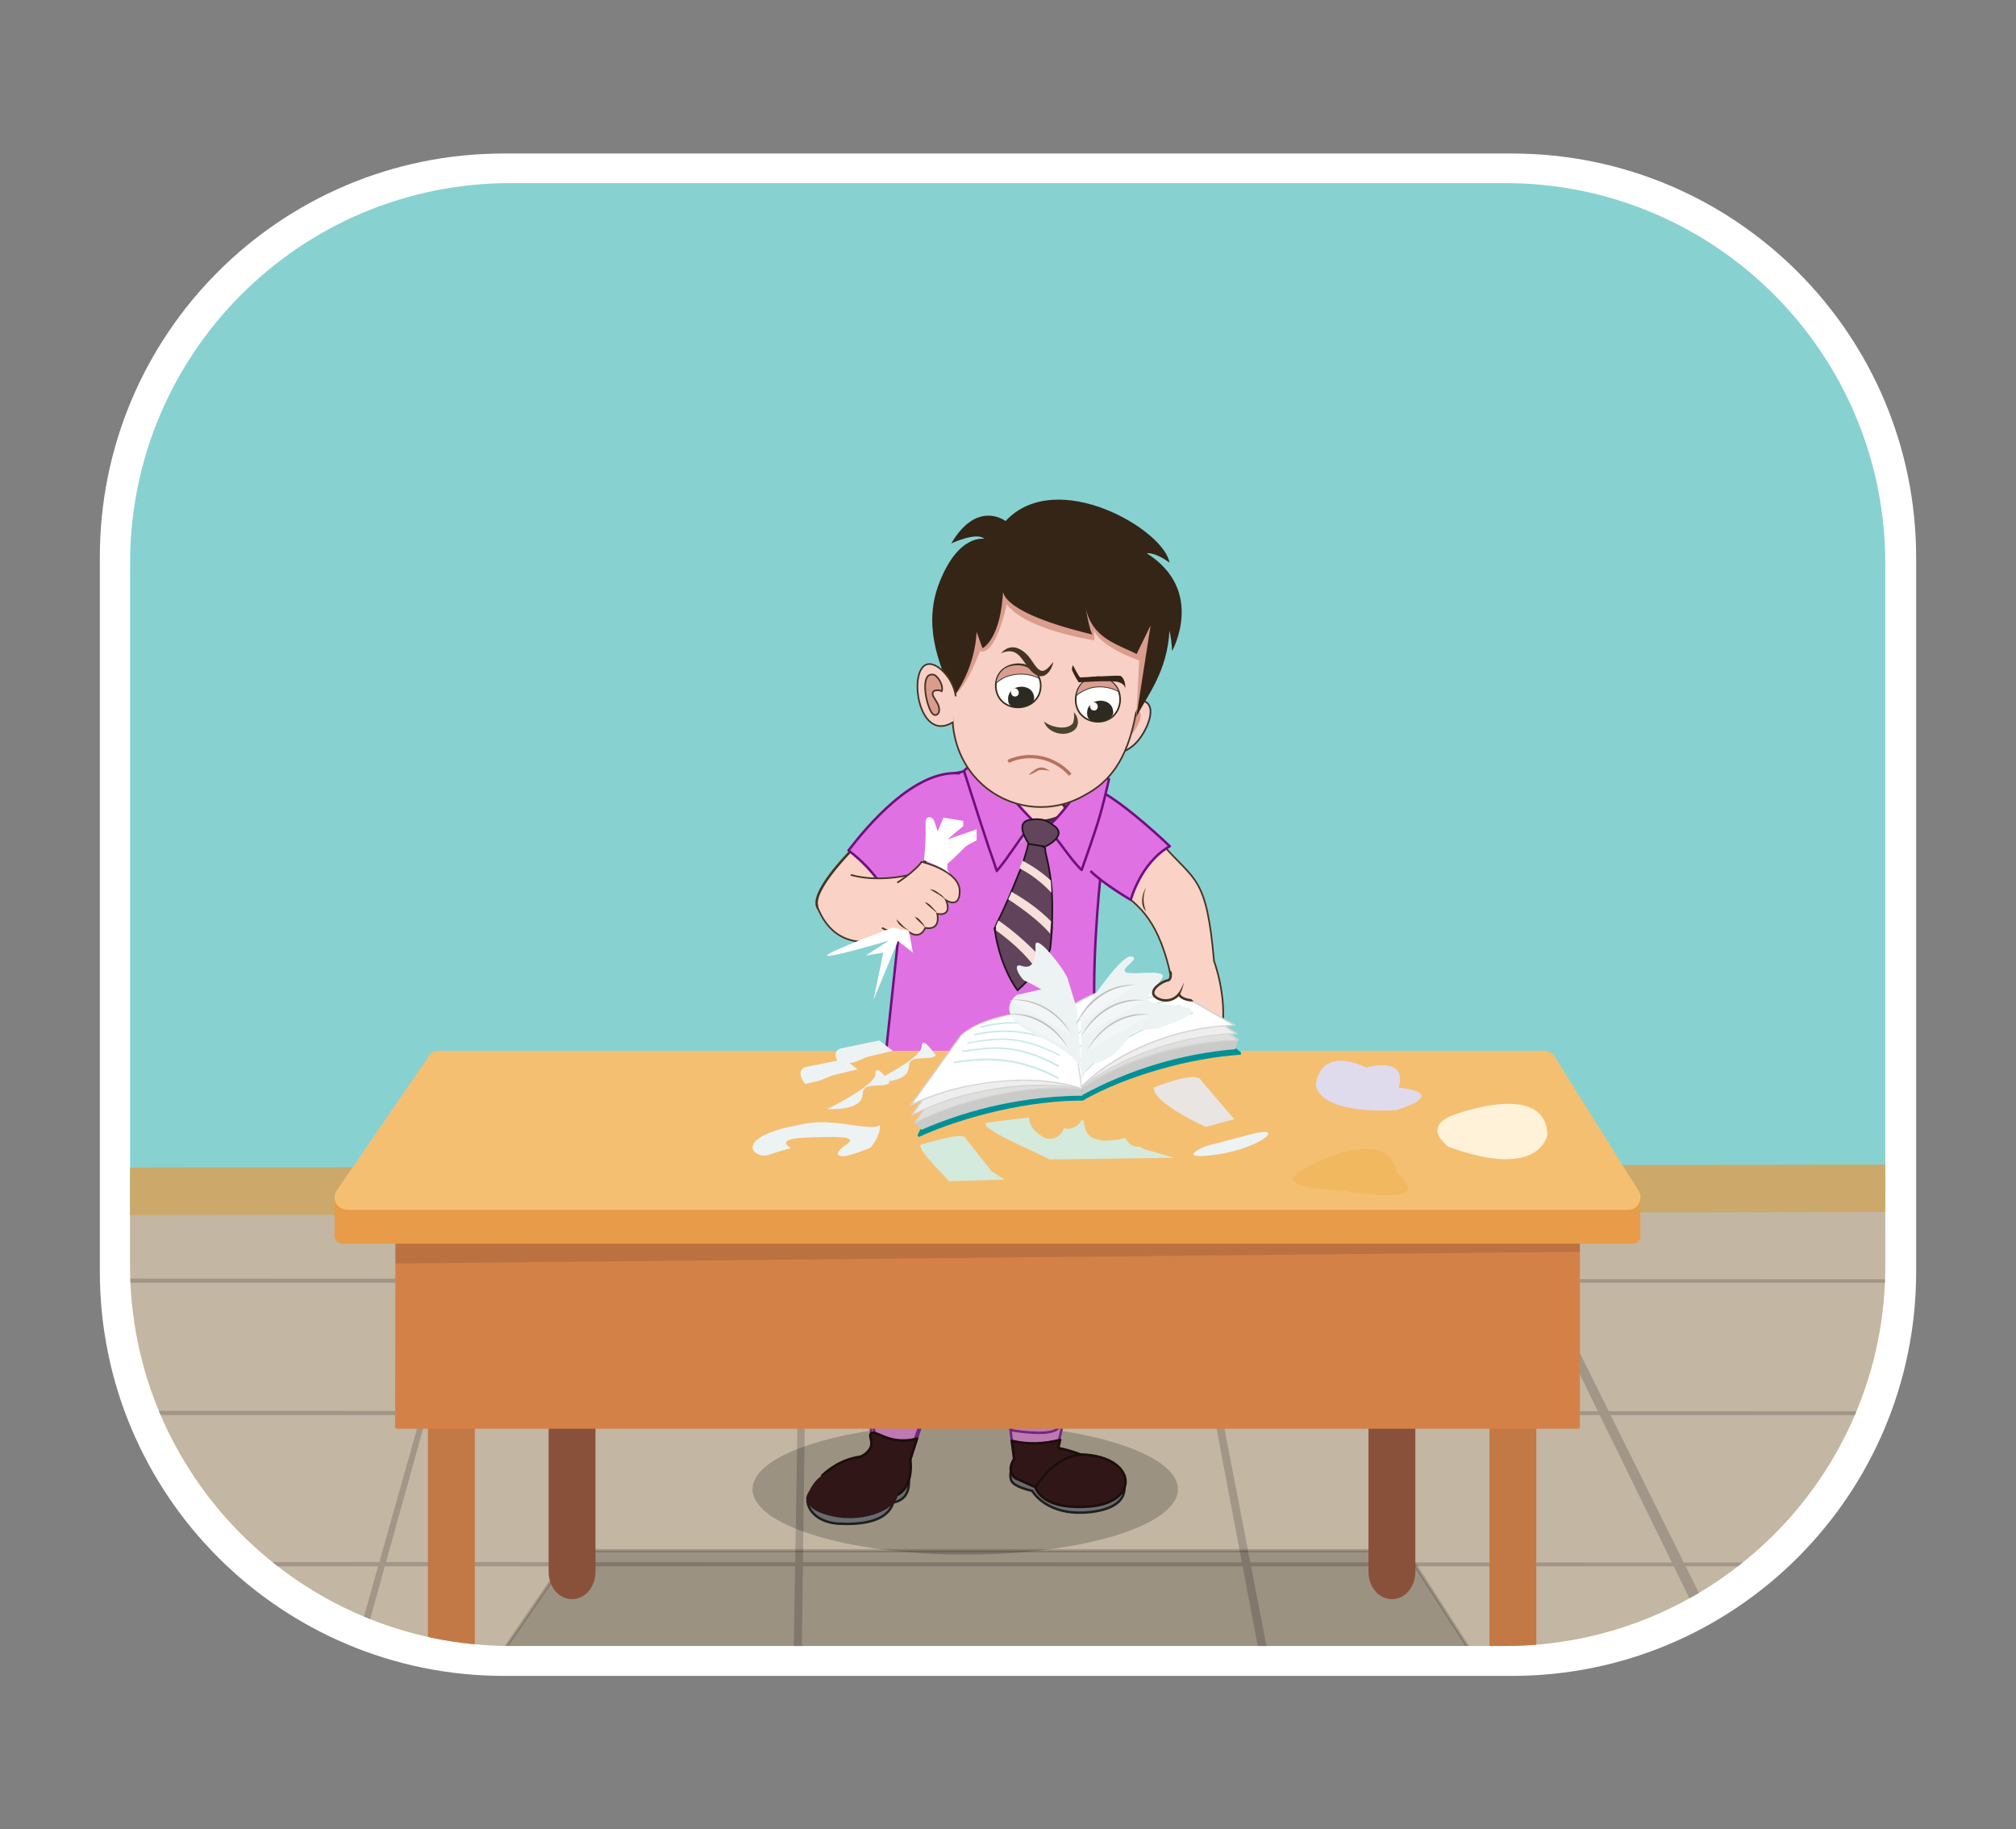 <?xml version="1.0" encoding="utf-8"?>
<!-- Generator: Adobe Illustrator 25.2.0, SVG Export Plug-In . SVG Version: 6.00 Build 0)  -->
<svg version="1.1" id="Layer_1" xmlns="http://www.w3.org/2000/svg" xmlns:xlink="http://www.w3.org/1999/xlink" x="0px" y="0px"
	 viewBox="0 0 619.9 562.4" style="enable-background:new 0 0 619.9 562.4;" xml:space="preserve">
<rect x="0" y="0" width="619.9" height="562.4" fill="#808080" stroke="none"/>
<style type="text/css">
	.st0{fill:#FFFFFF;}
	.st1{clip-path:url(#SVGID_2_);}
	.st2{clip-path:url(#SVGID_4_);}
	.st3{fill:#F8E2B9;}
	.st4{fill:#C3B6A2;}
	.st5{fill:#88D1D1;}
	.st6{fill:#A19687;}
	.st7{fill:#CCA96A;}
	.st8{fill:none;}
	.st9{opacity:0.2;enable-background:new    ;}
	.st10{fill:#BF79B2;stroke:#6F287A;stroke-width:0.75;stroke-linejoin:round;}
	.st11{fill:#686C71;stroke:#211F1C;stroke-width:0.75;stroke-linejoin:round;}
	.st12{fill:#301616;stroke:#1C0E0A;stroke-width:0.75;stroke-linejoin:round;}
	.st13{fill:#301616;}
	.st14{fill:#587AB1;stroke:#323232;stroke-miterlimit:10;}
	.st15{fill:#7499C3;stroke:#323232;stroke-miterlimit:10;}
	.st16{opacity:0.2;fill:#020202;stroke:#201D1E;stroke-miterlimit:10;enable-background:new    ;}
	.st17{fill:#C27945;}
	.st18{fill:#89513A;}
	.st19{fill:#D48148;}
	.st20{opacity:0.12;enable-background:new    ;}
	.st21{fill:#DF71E2;stroke:#710E7C;stroke-width:0.75;stroke-linejoin:round;}
	.st22{fill:#E89B49;}
	.st23{fill:#F5BF71;}
	.st24{fill:#EDF3F3;}
	.st25{fill:#FFF2D9;}
	.st26{opacity:0.5;fill:#F1B350;enable-background:new    ;}
	.st27{fill:#DFDBED;}
	.st28{fill:#D4EADC;}
	.st29{fill:#E9E5E3;}
	.st30{fill:#FAD2C6;stroke:#453423;stroke-width:0.5;stroke-miterlimit:10;}
	.st31{fill:#453423;}
	.st32{fill:#61435B;stroke:#1C101A;stroke-width:0.5;stroke-miterlimit:10;}
	.st33{fill:#F6E0D9;}
	.st34{fill:#009196;}
	.st35{fill:#CACAC9;}
	.st36{fill:#DFDFDE;}
	.st37{fill:#D3D4D4;}
	.st38{fill:#EFEDED;}
	.st39{fill:#CBE9E8;}
	.st40{opacity:0.27;}
	.st41{fill:#C49AC6;}
	.st42{fill:#FAD2C6;stroke:#453423;stroke-width:0.75;stroke-miterlimit:10;}
	.st43{fill:#F8D0C5;stroke:#323232;stroke-miterlimit:10;}
	.st44{fill:#F8D0C5;stroke:#323232;stroke-width:0.5;stroke-miterlimit:10;}
	.st45{fill:#DA9C8D;}
	.st46{fill:#F8D0C5;stroke:#463424;stroke-width:0.5;stroke-miterlimit:10;}
	.st47{fill:#342517;}
	.st48{fill:#62445B;stroke:#1D111B;stroke-width:0.5;stroke-miterlimit:10;}
	.st49{fill:#FFFFFF;stroke:#3D2E18;stroke-width:0.5;stroke-miterlimit:10;}
	.st50{fill:#2D2B21;}
	.st51{fill:#F8D0C5;}
	.st52{fill:#49442E;}
	.st53{fill:#DA9C8D;stroke:#463424;stroke-width:0.5;stroke-miterlimit:10;}
	.st54{fill:#323232;}
	.st55{fill:#FAD2C6;}
	.st56{fill:#DB9D8E;stroke:#323232;stroke-width:0.25;stroke-miterlimit:10;}
	.st57{fill:none;stroke:#B6715D;stroke-miterlimit:10;}
	.st58{fill:#B6715D;}
</style>
<g>
	<path class="st0" d="M154.9,47.2h310c68.6,0,124.3,55.6,124.3,124.3V391c0,68.6-55.6,124.3-124.3,124.3H155
		c-68.6,0-124.3-55.6-124.3-124.3V171.5C30.6,102.8,86.2,47.2,154.9,47.2z"/>
	<g>
		<g>
			<g>
				<defs>
					<path id="SVGID_1_" d="M156.9,56.3h305.9c64.6,0,116.9,52.4,116.9,116.9v216c0,64.6-52.4,116.9-116.9,116.9H156.9
						C92.3,506,40,453.6,40,389.1v-216C40,108.6,92.4,56.3,156.9,56.3z"/>
				</defs>
				<clipPath id="SVGID_2_">
					<use xlink:href="#SVGID_1_"  style="overflow:visible;"/>
				</clipPath>
				<g class="st1">
					<g>
						<g>
							<g>
								<defs>
									<polygon id="SVGID_3_" points="596.3,601.5 -131.9,601.5 103.5,-120.4 589.2,-89.5 									"/>
								</defs>
								<clipPath id="SVGID_4_">
									<use xlink:href="#SVGID_3_"  style="overflow:visible;"/>
								</clipPath>
								<g class="st2">
									<path class="st3" d="M-208.6,398.9c-1.1,22.5-2.3,45.2,1.2,67.7c0.8,2.3,1.3,4.7,1.4,7.1h971.1c-0.4-7.1-0.7-14.2-0.9-21.3
										c-0.4-12.6-0.8-25.2-1.5-37.8l-109-51.7h-775.3l-86.5,25.3C-208.2,391.6-208.4,395.2-208.6,398.9z"/>
									<path class="st4" d="M828.1,653.2c-0.5-44.3-1-88.5-2.1-132.8c-1-38.2-2.3-76.3-3.1-114.4l-35.4-45.3L-274,360.6
										l-27.7,129.2l14.8,227.6h1116C828.6,696,828.3,674.7,828.1,653.2z"/>
									<polygon class="st5" points="-189.8,-12.2 -190.2,373.8 684.3,372.5 686.3,-12 									"/>
									<path class="st6" d="M-245.9,435.1h989.4l-1.7-1.1l-987.6-0.3C-245.8,434.2-245.8,434.6-245.9,435.1z"/>
									<path class="st6" d="M-245.1,481.6h989.3l-1.7-1.1l-987.5-0.3C-245.1,480.8-245.1,481.1-245.1,481.6z"/>
									<path class="st6" d="M-244.6,394.4h930.1l-1.7-1l-928.4-0.4L-244.6,394.4z"/>
									<path class="st6" d="M-95.8,636.8L33,386.5l-1.5-1.2l-131,251.4L-95.8,636.8z"/>
									<path class="st6" d="M73.1,644.2l76.1-273.6l-1.4-0.5L70.3,644.2H73.1z"/>
									<path class="st6" d="M243,777.5l5.5-419.2l-2,1.2l-6.9,418.3L243,777.5z"/>
									<path class="st6" d="M441.8,776.7l-80.6-416.5l-1.6,2.6L438,776.7H441.8z"/>
									<path class="st6" d="M661,769.2L463.4,370.9l-1,3.9l193.1,394.6h5.5V769.2z"/>
									<path class="st6" d="M804.5,664.8l-226-304.6l-0.6,4.2l226.9,309.8C804.6,671.2,804.6,668,804.5,664.8z"/>
									<polygon class="st7" points="-194.6,374 681.8,372.5 681.8,357.9 -194.6,359.4 									"/>
									<rect x="-185.5" y="-6.6" class="st8" width="853.9" height="480.3"/>
									<rect x="-188" y="-4" class="st8" width="853.9" height="480.3"/>
								</g>
							</g>
						</g>
					</g>
					<ellipse class="st9" cx="296.8" cy="457.9" rx="65.4" ry="20.1"/>
					<path class="st10" d="M330,392.6c0.2,1.4,0.3,3.1,0.4,5c0.1,3.2,0.1,6.3,0.1,9.4c-0.3,13.4-2.3,26.7-5.9,39.7l-12.4,5.9
						l-4.9-43.1l-1.1-10l4.9-4.5l3.8-3.5C314.9,391.5,327.3,373.8,330,392.6z"/>
					<path class="st10" d="M330.5,396.9c0.2,1.4,0.3,3.1,0.4,5c0.1,3.2-0.9,6.1-1,9.2c-3.6,1.1-7.2,1.9-10.9,2.5
						c-2.8,0.4-7.6,1.1-11.2,0.2l-1.1-10l4.9-4.5c2.6-1,5.4-1.8,8.1-2.1C323.3,396.5,326.9,396.5,330.5,396.9z"/>
					<path class="st10" d="M309,420c0,0,13.3,3.4,20.7-4.8c0,0-1.8,21.6-4.5,24.1s-14,0.5-14,0.5L309,420z"/>
					<path class="st10" d="M307.8,419.5c0,0.1,0,0.1,0.1,0.2c0.5,0.5,3.6,2.9,13,1.1c10.4-2,10.5-6.3,10.5-6.3v-2.1
						c0-0.2-0.2-0.3-0.3-0.3c-0.1,0-0.1,0-0.2,0.1c-2.4,1.6-13.5,8.2-23.1,4.2c-0.1-0.1-0.3,0-0.4,0.1v0.1L307.8,419.5z"/>
					<polygon class="st10" points="332.5,371.2 331,380.6 333.5,402.1 304.8,404.2 304.5,401.2 303.9,393.5 302.9,380.6 
						301.6,364.2 					"/>
					<path class="st10" d="M304.2,402.5c4,0.2,22.9,0.9,29.4-3.5c0.5-0.3,1.2-0.1,1.2,0.4l0.2,7.3c0,0.3-0.2,0.5-0.4,0.6
						c-2.8,1.1-18.4,6.4-31.1,1.9c-0.3-0.1-0.4-0.3-0.4-0.6l0.3-5.5C303.4,402.8,303.8,402.5,304.2,402.5z"/>
					<path class="st11" d="M311.3,451.4c-0.7,1.2-0.8,2.6-0.3,3.9c0.9,2,6.4,3.1,6.4,3.1s4.4,8.1,18.1,6.5
						c15.6-1.9,8.8-12.2,8.8-12.2L311.3,451.4z"/>
					<path class="st12" d="M317.9,455.1c0,0-0.5,9.5,17.2,8.1c16.6-1.3,14.4-17.5-6.5-15.9S317.9,455.1,317.9,455.1z"/>
					<path class="st12" d="M325.4,445.2c2.4,0.5,4.8,1.2,7.1,2.1c0,0-7.6-0.3-14.1,10l-6.2-2.8c0,0-3-2-0.3-6l-0.8-5.5
						c4.9,1.2,10,1,14.9-0.3C325.8,443.5,325.6,444.5,325.4,445.2z"/>
					<path class="st10" d="M295.2,405.2c-0.7,1.8-1.4,3.6-2.1,5.4c-9,23.2-14.1,41.5-14.1,41.5l-9.8-2.4
						c-3.4-14.7-0.6-34.3,1.2-43.8c0.7-3.5,1.2-5.7,1.2-5.7S305.4,379.6,295.2,405.2z"/>
					<path class="st10" d="M293.8,408.5c-0.7,1.8-2,4.3-2.7,6.1c-1.8,0.2-3.5,0.2-5.3,0.1c-4-0.2-7.9-1-11.6-2.4
						c-1.4-0.5-2.8-1.2-4.1-2.1c0.4-2,0.7-3.9,0.8-5.9C270.8,404.4,303.9,382.8,293.8,408.5z"/>
					<path class="st10" d="M269.3,416.6c0,0,6.6,7.5,19.6,4c0,0-6.6,19-9.6,27.8l-7.1,3.9l-4.1-15
						C268.1,437.4,267.5,423.9,269.3,416.6z"/>
					<path class="st10" d="M267.8,419c0,0.1,0,0.1,0,0.2c0.4,0.7,3.1,5.2,10.7,6.3s10.9-0.7,11.5-1.1c0.1,0,0.1-0.1,0.1-0.1l1.1-2.9
						c0-0.1,0-0.3-0.2-0.4c-0.1,0-0.1,0-0.2,0c-2.6,0.6-14.4,2.6-22.1-4.9c-0.1-0.1-0.3-0.1-0.4,0l-0.1,0.1L267.8,419z"/>
					<path class="st11" d="M275,460c-0.2,4.1-3.2,9.2-17,8.5c-6-0.3-10-3.8-9.7-7.8s9.6-8.8,15.5-8.5S275.2,456,275,460z"/>
					<path class="st11" d="M278.5,450.5c1.8,4.9,2.5,13.9-9.9,11.1c-5.8-1.3-10.9-2.5-10.7-6.5s6.8-6.6,12.7-6.3
						S277.4,447.5,278.5,450.5z"/>
					<path class="st12" d="M264.5,447.9c-2.7,0.4-5.3,1.3-7.6,2.7c-1.5,0.9-2.9,1.9-4.1,3.1l4.6,2.8c0,0,11.2,6,17.6,3.6
						s4.9-11.4,4.9-11.4c0.7-2.1,1.4-4.3,2.1-6.4c-2.5,0.7-5.2,0.8-7.8,0.2c-3.2-0.8-5.4-2.5-6.3-1.8s0.6,2.4-0.2,4.4
						C267,446.4,265.9,447.4,264.5,447.9z"/>
					<path class="st13" d="M276,459.9c-0.7,4.4-11.4,9.1-22.1,5.8c-5.9-1.8-6.7-4.4-4.5-8.3c2.8-5.1,8.4-6.4,13.2-5.3
						C268.6,453.5,276.6,455.5,276,459.9z"/>
					<path class="st8" d="M269.8,455.9c-0.1,1.6-2.9,2.7-6.3,2.5s-6.1-1.6-6-3.2s2.9-2.7,6.3-2.5S269.9,454.2,269.8,455.9z"/>
					<path class="st14" d="M305.6,373.2l0.8,15.6l-6.5,5.7l-1.2,3.6l-2.5,7.8l-0.9,0.2c-8.2,2-25-3.9-25-3.9l1.2-22.7l1.3-10.9
						L305.6,373.2z"/>
					<path class="st15" d="M270.8,398c4,1.8,15.8,6.4,25.8,4.4c0.6-0.1,1.2,0.3,1.4,0.9c0,0.2,0,0.3,0,0.5l-1.4,6
						c-0.1,0.4-0.4,0.8-0.9,0.9c-3.3,0.8-17.1,3.3-26.9-5.7c-0.3-0.3-0.4-0.6-0.4-1l0.7-5c0.1-0.6,0.7-1.1,1.3-1
						C270.6,398,270.8,398,270.8,398z"/>
					<polygon class="st16" points="175.9,476.8 135.4,535.7 468.8,533.5 432.3,476.8 					"/>
					<path class="st17" d="M465.2,543.8c4,0,7.2-3.7,7.2-8.4V397.1c0-4.6-3.2-8.4-7.2-8.4s-7.2,3.7-7.2,8.4v138.3
						C458,540,461.2,543.8,465.2,543.8z"/>
					<path class="st18" d="M428,491.7c4,0,7.2-3.7,7.2-8.4V345c0-4.6-3.2-8.4-7.2-8.4s-7.2,3.7-7.2,8.4v138.3
						C420.8,488,424,491.7,428,491.7z"/>
					<path class="st17" d="M138.8,543.8c-4,0-7.2-3.7-7.2-8.4V397.1c0-4.6,3.2-8.4,7.2-8.4s7.2,3.7,7.2,8.4v138.3
						C145.9,540,142.8,543.8,138.8,543.8z"/>
					<path class="st18" d="M175.9,491.7c-4,0-7.2-3.7-7.2-8.4V345c0-4.6,3.2-8.4,7.2-8.4s7.2,3.7,7.2,8.4v138.3
						C183.1,488,179.9,491.7,175.9,491.7z"/>
					<path class="st19" d="M121.6,373.6h364.2l0,0v65.2c0,0.3-0.2,0.5-0.5,0.5H122.1c-0.3,0-0.5-0.2-0.6-0.5L121.6,373.6
						L121.6,373.6L121.6,373.6z"/>
					<polygon class="st20" points="121.6,388.5 485.8,384.9 485.8,373.6 121.6,373.6 					"/>
					<path class="st21" d="M277.8,273.5l-5.4,50.3c69.7,1.1,64.9-3.8,64.9-3.8c-2.4-17.7,1-49.6,1-49.6c2.3-1.4,2-2.8,2-2.8l5-16.2
						l-8.8-11c-24.2-6.7-18.5-7.8-43.6-2.5l-15,19.7L277.8,273.5z"/>
					<path class="st22" d="M504.4,368.4H102.9v11.5c0,1.4,1.1,2.5,2.4,2.5l0,0H502c1.4,0,2.5-1.1,2.4-2.5l0,0V368.4L504.4,368.4z"/>
					<path class="st23" d="M500.6,372H106.7c-2.2-0.1-3.9-1.9-3.8-4c0-0.6,0.2-1.1,0.4-1.6l28.2-41.1c0.6-1.3,1.9-2.2,3.4-2.2h340
						c1.5,0,2.8,0.9,3.4,2.2l25.7,41.1c1,1.9,0.2,4.3-1.7,5.3C501.8,371.9,501.2,372,500.6,372z"/>
					<path class="st24" d="M371.6,352.2c-1.5,0.2-10.9,4.7,2.5,2.8s22.4-9.4,10-6.1L371.6,352.2z"/>
					<path class="st24" d="M240.5,347c-14.8,4.2-8,9.4-4.2,8.1s6.9-2.1,6.9-2.1s-5.4-2.8,4.4-3.2c9.8-0.4,16.4-0.5,12.8,2
						s-3.4,3.6-1.3,3.7s8.5-2.6,8.5-2.6c3-3.2,3.5-7.6,2.6-6.8s-5,0.3-7.6-0.1c-10.1-1.6-13.2-0.9-17.6,0"/>
					<path class="st24" d="M247.6,328.1c-3.3,1.3,0,5.2,0,5.2l4.6-1.1l3.6-1.5l7.9-1.9l-4.1-3.1L247.6,328.1z"/>
					<path class="st24" d="M258.4,322.4c-3.3,1.3,0,5.2,0,5.2l4.6-1.1l3.6-1.5l7.9-1.9l-4.1-3.2L258.4,322.4z"/>
					<path class="st24" d="M254.4,341c0,0,6.4,0.5,9.4-1.8s-0.6-5.3,5.4-5.4s3.9-1.5,3.9-1.5s-3.9-5.7-3.9-2.1S254.4,341,254.4,341z
						"/>
					<path class="st24" d="M268.6,332.6c0,0,6.4,0.5,9.4-1.8s-0.6-5.3,5.4-5.4s3.9-1.5,3.9-1.5s-3.9-5.7-3.9-2.1
						S268.6,332.6,268.6,332.6z"/>
					<path class="st25" d="M447,342.8c0,0,28.3-10.8,28.8,6.1c0,0-2,14.1-30.5,3.7C445.4,352.5,436.8,346.6,447,342.8z"/>
					<path class="st26" d="M399.9,360c0,0,26.3-15.8,29.8,0.8c0,0,14.2,10.4-16,5.4C413.8,366,390.3,365.8,399.9,360z"/>
					<path class="st27" d="M404.6,333.8c0,0,0.4-12.4,15.5-5.6c0,0,12.8-3.7,10,6.2c0,0,16.2,1.5-0.7,6.9
						C429.4,341.4,406.8,343.1,404.6,333.8z"/>
					<path class="st28" d="M291.8,363.2c-0.2-0.6-10.3-10-8.6-11.3c0.9-0.1,12.2-3.8,13.5-2.2c0,0,7.9,10.1,8.2,10.4s4,2.6,4,2.6
						L291.8,363.2z"/>
					<path class="st28" d="M352,353.4c-0.1,0-0.6-0.3-1.4-0.8h-0.4c-1.7,0.1-3.3-0.9-4-2.5l-0.4-0.2c-1.7,0.5-3.5,0.8-5.3,0.8
						c-0.7,0.1-1.4,0.1-2.1-0.1c-0.2,0-0.4-0.1-0.5-0.2c-2.3-0.1-4.1-1.9-4.4-4.1c-0.2-0.6-0.3-1.2-0.2-1.8h-0.5h-0.3
						c-0.9,1.8-3.4,3.1-5.3,2.4h-0.1c-0.1,0.3-0.2,0.7-0.4,1c-1.3,2.2-4.1,2.9-6.2,1.6c-2-1.3-4-3.2-4.1-5.9l0,0
						c-6.3,0.7-12,1.5-13,1.6c-3.8,1.3,18.9,10.7,19.3,11.3l38.3-0.5C361,356,352.9,353.6,352,353.4z"/>
					<path class="st29" d="M354.8,334.4c0,0,11.8-4.9,14.2-2.6l10.5,12.3l-8.7,2.4C370.8,346.5,354.4,339.2,354.8,334.4z"/>
					<path class="st10" d="M357.5,258.2c0.2,0.9,0.1,1.8-0.3,2.7l-2.3-2.5L357.5,258.2z"/>
					<path class="st30" d="M360.5,302.5c-3.8-20.2-10.9-24.1-15.3-27.9c0,0,4.3-12.6,12.4-14.8c9.9,11.3,13.4,9.5,15.7,35.7
						c0,0,4,10.6,2.5,21.1c-12-6.5-9.6-8.7-9.6-8.7c-0.4-0.9-0.9-1.7-1.6-2.4c-1-0.9-4.6-6.5-4.6-6.5"/>
					<path class="st31" d="M352.4,272.9c-1,2.3-1,5,0,7.3C350.5,278.5,351.1,274.8,352.4,272.9z"/>
					<path class="st32" d="M305.8,285.5c0.1,0.4,0.1,0.8,0.2,1.1l0,0c1.8,11.5,6.9,17.9,6.9,17.9c2.1-1.9,4.1-4,5.9-6.1
						c0.9-1.1,1.5-2,2.1-2.8c0.8-1.1,1.5-2.4,2-3.7c0.2-1.4,0.3-2.7,0.4-4s0.2-2.3,0.2-3.5c0.1-3.2,0.1-6,0-8.5
						c0-1.3-0.1-2.5-0.2-3.5c-0.7-7.1-2.1-10.7-1.9-11.2c0.5-1.4-5.2-1.8-5.2-1.8c-0.5,2.3-1.2,4.6-2,6.8c-0.3,0.8-0.5,1.5-0.9,2.3
						c-0.9,2.2-1.8,4.5-2.7,6.6c-0.3,0.7-0.6,1.5-1,2.2c-1.1,2.6-2.2,4.8-2.9,6.2C306.1,284.9,305.8,285.5,305.8,285.5z"/>
					<path class="st33" d="M313.5,267c3.7,1.9,7,4.5,9.8,7.5c0-1.3-0.1-2.7-0.2-3.8c-2.6-2.4-5.6-4.4-8.7-6.1
						C314.1,265.5,313.8,266.2,313.5,267z"/>
					<path class="st33" d="M310,276.5c3.7,2.4,9.8,6.8,12.9,10.6c0.1-1.2,0.2-2.7,0.3-3.8c-3.6-3.6-7.7-6.6-12.2-9.1
						C310.8,275,310.3,275.8,310,276.5z"/>
					<path class="st33" d="M306.2,284.8c0.1,0.4,0.1,0.9,0.1,1.3l0,0c3.6,2.6,9.1,7.1,12.2,11.8c0.9-1.1,1.5-2.1,2.1-2.9
						c-4.1-4.5-8.6-8.5-13.6-12C306.5,284.1,306.2,284.8,306.2,284.8z"/>
					<path class="st34" d="M332.9,338.4c13.8-7.8,33.2-13.1,48.6-14.1c0.1-0.2,0.1-0.4,0.1-0.7l-24-19c-9.3-2.5-26.3,4-32.2,10.4
						L332.9,338.4z"/>
					<path class="st35" d="M332.4,336.9c14.6-8,30.8-12.9,47.4-14.3c0.3-0.9,0.6-1.9,0.8-2.9l-23.5-17c-9.3-2.5-26.3,4-32.2,10.4
						L332.4,336.9z"/>
					<path class="st36" d="M331.8,335c12.6-9.2,33.4-14.9,48.8-15.2l-23.5-17c-9.3-2.5-26.3,4-32.2,10.4L331.8,335z"/>
					<path class="st37" d="M380.8,320L380.8,320c-16.5,0.3-37,6.7-48.7,15.1c-0.1,0-0.1,0.1-0.2,0.1s-0.1,0-0.2-0.1l-6.9-21.8
						c0,0,0-0.1,0-0.2c6.1-6.6,23.2-13,32.4-10.5h0.1l23.6,17c0,0.1,0,0.1,0,0.2C380.8,319.9,380.8,319.9,380.8,320z M353.1,324.5
						c8.7-2.9,17.8-4.5,26.9-4.9L356.9,303c-9-2.5-25.8,3.8-31.8,10.2l6.8,21.5C338.4,330.2,345.6,326.9,353.1,324.5z"/>
					<path class="st38" d="M331.8,335c11.8-9.9,32.3-16.9,48.5-17.1l-23.2-15.1c-9.3-2.5-26.3,4-32.2,10.4L331.8,335z"/>
					<path class="st37" d="M331.9,335.1h-0.1c-0.1,0-0.1,0-0.2-0.1l-6.9-21.8c0,0,0-0.1,0-0.2c6.1-6.6,23.2-13,32.4-10.5h0.1
						l23.3,15.2c0.1,0,0.1,0.1,0,0.2c0,0.1-0.1,0.1-0.2,0.1C363.9,318.1,343.5,325.3,331.9,335.1L331.9,335.1z M325.1,313.1
						l6.8,21.5c11.5-9.5,31.4-16.6,47.7-16.9L356.9,303C347.9,300.5,331.2,306.8,325.1,313.1L325.1,313.1z"/>
					<path class="st0" d="M331.8,335c11.7-12.2,31.2-19.2,47.8-19.6l-22.5-13c-9.3-2.5-26.3,4.4-32.2,10.8L331.8,335z"/>
					<path class="st37" d="M331.9,335.1h-0.1c-0.1,0-0.1,0-0.2-0.1l-6.9-21.8c0,0,0-0.1,0-0.2c6.2-6.8,23.4-13.4,32.5-10.9l22.6,13
						c0.1,0,0.1,0.1,0.1,0.2s-0.1,0.1-0.2,0.1C361.6,316,342.9,323.6,331.9,335.1C331.9,335,331.9,335.1,331.9,335.1z M325.1,313.1
						l6.8,21.4c10.9-11.2,29.3-18.8,47-19.4l-22-12.7C348.1,300,331.3,306.5,325.1,313.1L325.1,313.1z"/>
					<path class="st34" d="M333.1,338.4c-16-0.1-36.1,4.6-50.6,11.2c-0.1-0.2-0.3-0.3-0.4-0.5l13.7-28.4c7.4-6.8,25.8-9.3,34-6.5
						L333.1,338.4z"/>
					<path class="st35" d="M332.9,336.9c-17.1,0.1-34,3.7-49.6,10.5c-0.7-0.7-1.4-1.4-2-2.2l18.3-26.5c7.4-6.8,21.7-9.2,29.9-6.4
						L332.9,336.9z"/>
					<path class="st36" d="M332.6,334.9c-15.6-1.9-37,3.1-51.3,10.3l18.8-26.6c7.4-6.8,21.1-9.1,29.3-6.3L332.6,334.9z"/>
					<path class="st37" d="M281.3,345.4c-0.1,0-0.1,0-0.2,0c-0.1-0.1-0.1-0.1,0-0.2l0,0l18.8-26.6c7.7-7,21.8-9,29.6-6.4
						c0.1,0,0.1,0.1,0.1,0.1l3.1,22.6c0,0.1,0,0.1-0.1,0.2c-0.1,0-0.1,0-0.2,0C318.1,333.2,296.6,337.6,281.3,345.4L281.3,345.4z
						 M300.3,318.6l-18.4,26.1c13.1-6.5,34.3-11.9,50.4-10l-3.1-22.2C321.6,309.9,307.9,311.8,300.3,318.6z"/>
					<path class="st38" d="M332.6,334.9c-15.1-3-37.2,0.3-52.2,8l16.7-24.3c7.4-6.8,24.1-9.1,32.3-6.4L332.6,334.9z"/>
					<path class="st37" d="M332.6,335h-0.1c-15.3-3-37.2,0.3-52,8c-0.1,0.1-0.2,0.1-0.3,0c-0.1-0.1-0.1-0.2,0-0.2l16.7-24.3
						c7.5-6.9,24.2-9.3,32.6-6.4c0.1,0,0.1,0.1,0.1,0.1l3.1,22.6C332.8,335,332.8,335,332.6,335L332.6,335z M302.8,335.2
						c10.3-2,20.9-2.3,29.5-0.6l-3.1-22.2c-8.1-2.7-24.7-0.3-31.9,6.3L281,342.4C287.9,339,295.2,336.6,302.8,335.2L302.8,335.2z"/>
					<path class="st0" d="M332.6,334.9c-15.8-5.5-38.7-2-52.6,5l15.5-21.5c7.4-6.8,25.8-8.9,34-6.1L332.6,334.9z"/>
					<path class="st37" d="M332.6,335h-0.1c-16.3-5.6-39.2-1.7-52.4,5c-0.1,0.1-0.2,0.1-0.3,0c-0.1-0.1-0.1-0.2,0-0.2l15.5-21.5
						c3.4-3.1,9.6-5.6,16.8-6.7c6.7-1,13.3-0.8,17.4,0.5c0.1,0,0.1,0.1,0.1,0.1l3.1,22.6C332.8,335,332.8,335,332.6,335L332.6,335z
						 M299,333.5c11.1-2.1,23.4-2.3,33.4,1l-3-22.2c-8.5-2.8-26.6-0.4-33.6,6l-15.1,20.9C286.5,336.6,292.6,334.6,299,333.5
						L299,333.5z"/>
					<path class="st39" d="M354,304.8c0-0.1-0.2-0.2-0.3-0.2l0,0c-10.2,1.6-19.2,5.8-25.3,11.9c-0.1,0.1-0.1,0.2-0.1,0.3
						c0,0,0,0,0.1,0.1c0.1,0,0.2,0,0.3,0c0,0,0.1,0,0.1-0.1c6-5.9,14.8-10.1,24.9-11.6C353.8,305,353.9,304.9,354,304.8z M357,306
						c0-0.1-0.2-0.2-0.3-0.2l0,0c-10.9,2.1-19.5,6.4-27.2,13.5c-0.1,0.1-0.1,0.2,0,0.3l0,0c0.1,0.1,0.2,0.1,0.3,0c0,0,0.1,0,0.1-0.1
						c7.5-7,16.1-11.2,26.8-13.3C356.9,306.4,357,306.1,357,306L357,306z M360.2,307.5c0-0.1-0.2-0.2-0.3-0.2l0,0
						c-12.8,2.8-19.1,5.6-29.2,15.4c-0.1,0.1-0.1,0.2-0.1,0.3c0,0,0,0,0.1,0.1c0.1,0,0.2,0,0.3,0c0,0,0.1,0,0.1-0.1
						c9.9-9.7,16.2-12.4,28.8-15.2C360.1,307.8,360.2,307.6,360.2,307.5L360.2,307.5z M332.3,326.1c0.1,0,0.2,0,0.3,0l0.1-0.1
						c10.9-11.2,18.4-13.5,30-16.5c0.2,0,0.3-0.2,0.2-0.3c0-0.1-0.2-0.2-0.3-0.2c-11.7,3-19.3,5.3-30.3,16.7
						C332.2,325.9,332.1,326,332.3,326.1C332.2,326,332.2,326.1,332.3,326.1L332.3,326.1z M333.6,329.6c0.1,0.1,0.3,0.1,0.4-0.1
						c10.4-10.5,19.9-14.7,32.7-17.8c0.2,0,0.3-0.2,0.2-0.3c0-0.1-0.2-0.2-0.3-0.2l0,0c-12.9,3.2-22.5,7.4-33,18
						C333.5,329.4,333.5,329.5,333.6,329.6C333.6,329.5,333.6,329.6,333.6,329.6L333.6,329.6z"/>
					<path class="st39" d="M301.8,316c8.6-2.2,16.9-1.5,23.6,1.8h0.1c0.1,0,0.2,0,0.2-0.1c0.1-0.1,0-0.3-0.1-0.3l0,0
						c-6.8-3.4-15.3-4.1-24-1.9c-0.1,0-0.2,0.2-0.2,0.3l0,0C301.5,316,301.6,316.1,301.8,316L301.8,316z M299.8,318.4
						c8.6-2.1,17.6-1.1,25.6,2.6h0.1c0.1,0,0.2,0,0.2-0.1c0.1-0.1,0-0.3-0.1-0.3l0,0c-8.1-3.8-17.3-4.8-26-2.7
						c-0.1,0-0.2,0.2-0.2,0.3C299.5,318.2,299.6,318.4,299.8,318.4L299.8,318.4z M297.7,320.9c11-2,16.9-1.7,27.9,3.7h0.1
						c0.1,0,0.2-0.1,0.2-0.1c0.1-0.1,0-0.3-0.1-0.3l0,0c-11.1-5.5-17.1-5.8-28.2-3.7c-0.1,0-0.2,0.1-0.2,0.3l0,0
						C297.4,320.8,297.5,320.9,297.7,320.9L297.7,320.9L297.7,320.9z M325.5,327.5c-12.4-6.6-19.2-6-29.5-4.5
						c-0.1,0-0.2,0.1-0.2,0.3l0,0c0,0.1,0.2,0.2,0.3,0.2c10.2-1.5,16.9-2.1,29.2,4.5h0.1c0.1,0,0.2-0.1,0.2-0.1
						C325.6,327.7,325.6,327.6,325.5,327.5z M325.5,331.2c-11.8-6.1-20.8-6.6-32.1-4.8c-0.1,0-0.2,0.1-0.2,0.3l0,0
						c0,0.1,0.2,0.2,0.3,0.2c11.2-1.7,20.1-1.2,31.8,4.8h0.1c0.1,0,0.2,0,0.2-0.1C325.6,331.5,325.6,331.4,325.5,331.2L325.5,331.2z
						"/>
					<path class="st24" d="M332.4,312.1c0,0,11.9-18.4,15.3-18s-2.8,3.3-1.8,4.6s8.7-0.3,11.2,0.8s-6.7,6.8-3.6,8.3s11,0.8,12.7,2.7
						s-10.4,5.8-10.4,5.8c-6.3,0.4-6.7-0.2-9.9,4.2s-7.6,6.4-9.5,6.4s-4,5.8-4,5.8L332.4,312.1L332.4,312.1z"/>
					<path class="st24" d="M331.2,310.4l-3-9.8c-1.8-3.8-10-14-9.8-9.8s-0.8,7.4-4.2,6.2s-0.3,4.1,1,4.6s5,2.6,5,2.6l-7.5,1.7
						c0,0-8.2,5.6,5.8,12.3s14,10.9,14,10.9L331.2,310.4z"/>
					<g class="st40">
						<path class="st0" d="M334.1,323.4c0,0,6.1-12.8,19.5-11.4"/>
						<path class="st31" d="M334.1,323.4c3.4-7.3,11.3-12.8,19.5-11.4c-2-0.1-4,0.1-5.9,0.6C341.8,314,337.1,318.2,334.1,323.4z"/>
					</g>
					<g class="st40">
						<path class="st0" d="M328.6,322.6c0,0-6-12-19.2-10.7"/>
						<path class="st31" d="M328.6,322.6c-4-6.6-11.3-11.2-19.2-10.7C317.3,310.6,325.2,315.6,328.6,322.6z"/>
					</g>
					<g class="st40">
						<path class="st0" d="M329.5,318.2c0,0-6-12-19.2-10.7"/>
						<path class="st31" d="M329.5,318.2c-4-6.6-11.3-11.2-19.2-10.7C318.2,306.4,326.1,311.2,329.5,318.2z"/>
					</g>
					<g class="st40">
						<path class="st0" d="M332.3,319c0,0,6.1-12.8,19.5-11.4"/>
						<path class="st31" d="M332.3,319c3.4-7.3,11.3-12.8,19.5-11.4c-2-0.1-4,0.1-5.9,0.6C340,309.6,335.3,314,332.3,319z"/>
					</g>
					<g class="st40">
						<path class="st0" d="M330.6,315.6c0,0,5.2-13.2,18.6-12.7"/>
						<path class="st31" d="M330.6,315.6c2.8-7.5,10.4-13.5,18.6-12.7c-2,0.1-4,0.4-5.9,1C337.6,305.8,333.2,310.5,330.6,315.6
							L330.6,315.6z"/>
					</g>
					<path class="st41" d="M305.5,256.6c-0.5,3.3,9.4,4.5,9.6,1.1C315.6,254.5,305.8,253.4,305.5,256.6z"/>
					<path class="st42" d="M261.4,261.9c0,0-13.7,13.8-9.5,17.8l5,5c0,0,14.5-7.9,14.2-8.5S272.9,263,261.4,261.9z"/>
					<path class="st43" d="M327.9,249.7c-4.9,5.3-27.8,4.6-24.7-8.2C305.5,236,328.1,243.4,327.9,249.7z"/>
					<path class="st21" d="M327.9,244.3l9.9-1.4c8.9,4.7,21.9,17.3,21.9,17.3c-9,5.1-12,16.5-12,16.5s-8.4-4.9-12.4-8.9"/>
					<path class="st44" d="M350.2,227.4c-3.5,4.5-9,5.6-12.7,2.9s-1.6-5.1,1.9-9.6s3.5-3.9,7.9-5
						C357.1,213.3,353.8,222.9,350.2,227.4z"/>
					<path class="st45" d="M348.4,218.1c6.7-0.3-2.9,13.4-6.2,10.8c-1.1-2.7,2.9-3.5,4.2-5.1c0.9-1.6-1.5-1.9-2.6-2
						C344.2,219.8,346.6,218.5,348.4,218.1z"/>
					<path class="st21" d="M304.6,237c2,2.6,4.1,5.4,6.5,8.2s4.6,5.2,6.8,7.4c-3.7,4.1-7.8,11.1-11.4,15.2c-0.6-1.9-1.5-4.5-2.6-7.6
						c-0.7-2.2-1.5-4.6-3.2-9.8c-1.1-3.5-2.6-8-4.3-13.4l2.6-2.3L304.6,237z"/>
					<path class="st21" d="M334,237.4c-1.2,2.9-2.7,5.8-4.5,8.4c-2.2,3.2-4.8,6.2-7.7,8.7c3.9,3.7,6.9,9.3,10.8,13
						c1.6-4.6,4.1-11.5,5.6-16.7c1.1-3.9,2-7.6,2.8-11.2l-4.8-3.6L334,237.4z"/>
					<path class="st46" d="M346.1,193.4c-14.4-12.5,9.4-20.5-12.2-24.3c-21-3.6-35.1,4.7-39,23.1c-1.8,8.5-0.7,17.9-0.9,18.4
						c-7,28.6,19.7,45.5,39.7,33.8c6.9-3.7,12.9-10.1,15.6-25.2C349.5,218.6,358.1,203.8,346.1,193.4z"/>
					<path class="st45" d="M309.6,185.7c0,0,3.3,7.1,26.9,11.2l-0.1-3.3c0,0,0.6,4.6,13.9,9.5l-0.9,17.2l10.2-34.5l-48.9-12.9
						l-9,6.4l-1.3,9.5c0,0-8.2,18-8.5,24.6l1.6,0.5c3.7-3.5,6-9.1,7.9-13.8C301.2,200.2,305.6,203.1,309.6,185.7z"/>
					<path class="st47" d="M308.5,180.7c0,0-3.8,6.9,27.4,14.4c0,0-0.7-0.5-2.1-8.4c1.9,9.7,10,11.4,15.7,14.4l4.3-8.8l-4.4,28.2
						c3.3-6.6,9.5-13.8,10.2-26.6c0.5,2.1,0.7,4.2,0.8,6.3c0,0,10.4-18.6-7.8-30.1c0,0,2.6-0.4,7,2.9c-1.6-10.1-34.7-29.6-50.4-12.8
						c0,0-8.7-6.7-16.7,6.9c0,0,7.8-3.7,10.2-1.4c0,0-7.9-1.7-13.8,13.3c-5,12.6-0.8,24.2,4.3,35.3c4.2-5.8,6.7-12.8,7.1-20l1.8,5
						C302,199.4,307.9,196.8,308.5,180.7z"/>
					<path class="st48" d="M323.8,253.7c-0.6-0.4-2.5-2.5-7.3-1.6s-0.1,7.4-0.1,7.4l4.9,0.8C321.4,260.4,328.8,256.8,323.8,253.7z"
						/>
					<path class="st49" d="M320,210.4c0.4,8.9-13.1,9.7-13.8,0.9C305.8,202.4,319.2,201.7,320,210.4z"/>
					<path class="st50" d="M318,214.8c0.1,2.7-8,4.4-8,0.5C309.5,210.1,318,209.6,318,214.8z"/>
					<path class="st0" d="M313.2,212.6c0.2,0.6-0.1,1.3-0.7,1.5s-1.3-0.1-1.5-0.7c0-0.1,0-0.1-0.1-0.2c-0.2-0.6,0.1-1.3,0.7-1.5
						s1.3,0.1,1.5,0.7C313.2,212.4,313.2,212.5,313.2,212.6z"/>
					<path class="st49" d="M344.4,215.8c-1.1,9-14.4,7.7-13.6-1.4C331.8,205.3,345.1,206.7,344.4,215.8z"/>
					<path class="st50" d="M342.3,219.1c0.1,2.7-8,4.4-8,0.5C333.8,214.4,342.3,213.9,342.3,219.1z"/>
					<path class="st0" d="M337.5,216.9c0.2,0.6-0.1,1.3-0.7,1.5s-1.3-0.1-1.5-0.7c0-0.1,0-0.1-0.1-0.2c-0.2-0.6,0.1-1.3,0.7-1.5
						s1.3,0.1,1.5,0.7C337.5,216.7,337.5,216.8,337.5,216.9z"/>
					<path class="st51" d="M321,221.8c2.1,3.9,12.4,4.5,9.2-2.7"/>
					<path class="st52" d="M321,221.8c2,1.8,7.1,2.9,8.9,0.6c0.4-1.1,0.5-2.2,0.3-3.4c1.5,1.5,1.9,4.5-0.3,5.8
						C326.9,226.7,322,225.2,321,221.8z"/>
					<path class="st46" d="M293.1,222c-12.6,8-15-25.2-3.9-16.3c2.5,2.1,4.2,5.1,4.7,8.4"/>
					<path class="st53" d="M287.5,207.6c-5.1-1.9-2.7,10.2-0.6,12c1,0.8,2-0.3,1.9-1.4c0-1.4-0.9-2.5-1.6-3.7
						c-1.3-2.1,0.6-2.7,2.4-2C290.1,210.8,288.8,208.6,287.5,207.6z"/>
					<path class="st21" d="M295.2,237.8c-14.1-1.4-29,16.8-34.3,23.7c0,0,9.9,7,13.1,16.8"/>
					<path class="st54" d="M286.1,254c0.4,4.4,0.9,11.4-4,13.5v-0.1C285.5,263.9,285.9,258.5,286.1,254L286.1,254z"/>
					<path class="st30" d="M261.6,269c5.7,1.6,12.4,1.3,18.1,0c13.5,12.2-19.1,33.5-28.3,10"/>
					<path class="st30" d="M275.9,271.4c0,0,5.4-3.4,7.5-6.4c0,0,11.7,2.7,11.7,9c0,5.6-4.2,2.8-4.2,2.8s2.3,5-2.7,4.2
						c0,0,1.3,5.2-3.7,4.3c0,0-1.4,3.9-5.1,1.2c-2.8,0.6-5.7,0.2-8.2-1.2"/>
					<path class="st31" d="M279.4,286c-1.5-0.5-3.4-1.7-3.7-3.3C277,283.9,277.9,285.2,279.4,286z"/>
					<path class="st55" d="M290.9,276.6c-1.4-1.5-3.1-2.7-5-3.4"/>
					<path class="st31" d="M290.9,276.8c-1.5-1.5-3.3-2.3-5-3.4c1,0.1,2,0.5,2.8,1.3C289.6,275.1,290.3,276,290.9,276.8L290.9,276.8
						z"/>
					<path class="st55" d="M288.2,280.9c-1.1-1.4-2.4-2.6-3.9-3.6"/>
					<path class="st31" d="M288.2,280.9c-1.2-1.3-2.7-2.2-3.8-3.5c0.9,0.2,1.6,0.8,2.2,1.5C287.2,279.5,287.8,280.1,288.2,280.9
						L288.2,280.9z"/>
					<path class="st55" d="M284.5,285.2c-0.9-1.2-2-2.4-3.2-3.3"/>
					<path class="st31" d="M284.5,285.2c-1-1.2-2.3-2-3.2-3.3c0.8,0.2,1.4,0.7,1.9,1.4C283.8,283.9,284.2,284.5,284.5,285.2
						L284.5,285.2z"/>
					<path class="st0" d="M284.1,264.5c0.4-3.5,0.6-7.1,0.5-10.6c-0.3-3.8,2.2-2.7,2.6-1.6s0.8,2.2,1.1,3.4l1.8-4.3l6.1,1v1.6
						l-4.9,4.1l9-3.1v3.4c0,0-3.3,1.5-4.1,2.6c-1.6,1.6-3.2,3.2-4.9,4.6v1.8l0.7,1.2C291.9,268.6,290.9,267.1,284.1,264.5z"/>
					<path class="st0" d="M274.5,285.2c0,0-19.4,7.2-20.1,8.5s19-4.5,19-4.5l-7.2,4.6l5.4-0.9l-3,14.5l7.5-18.1l4.6,3.6l-1.2-6.6"/>
					<path class="st42" d="M359.9,299c0,0,0.5,2.3-1,2.5s-6.3,3.2-3.4,5.2c2.2,1.5,5.3,1.1,7-1c0.7,1.6,3.7,2,4.3,1.8s0-6.2,0-6.2
						L359.9,299z"/>
					<path class="st55" d="M359.8,296.8c0.3,1,0.5,2.1,0.7,3.2c-0.1,0.4,2.5,0.8,3.2,1.1s1.8,0.1,1.9,1.4c0.1,1.2,0.2,2.4,0.5,3.6
						c0.2,0.8-0.3,0.7,0.4,1.3s1.6,1.3,2.2,0.9c0.9-0.3,1.5-1.3,1.4-2.3c0-1.7,0.8-2.4-0.4-4.2s-1.8-2.8-2.6-3.1
						c-0.7-0.2-1.4-0.6-2-1c-0.6-0.6-1.2-1.1-2-1.5C362.8,296,359.8,296.8,359.8,296.8z"/>
					<path class="st56" d="M306.2,210.1c1.3-1.1,2.7-2,4.4-2.4c3-0.8,6.2-0.5,9,0.9c-0.7-1.5-1.9-2.6-3.4-3.4
						c-1.4-0.7-2.9-0.9-4.4-0.7c-1.1,0.1-2.1,0.4-3,1C307.3,206.6,306.4,208.3,306.2,210.1z"/>
					<path class="st55" d="M362.5,305.6c0.6-1.1,1.2-2.4,1.5-3.6"/>
					<path class="st31" d="M362.3,305.5c0.7-1.1,1.3-2.3,1.8-3.5c-0.3,1.3-0.7,2.6-1.3,3.8L362.3,305.5L362.3,305.5z"/>
					<path class="st57" d="M310,234.1c6.6-3,14.3-1.3,19.1,4.1"/>
					<path class="st58" d="M316.3,238.2c2.1-1.9,3.9-3.3,6.5-1.1c-1.1-0.4-2.2-0.4-3.3-0.3C318.5,237.2,317.5,238.1,316.3,238.2
						L316.3,238.2z"/>
					<path class="st31" d="M323.9,203.5c-0.4,2.4-2.5,5.6-5.3,4s-3.8-5.2-6.2-6.7c-1.5-0.9-3.1-0.6-4.6,0.1c3.3-3.9,7.4-1,9.5,2.3
						C319.9,207.2,320.9,207.3,323.9,203.5L323.9,203.5z"/>
					<path class="st56" d="M330.9,213.9c1.3-1.1,2.9-1.9,4.6-2.4c2.9-0.7,6-0.2,8.6,1.2c-0.6-1.6-1.7-2.9-3.2-3.8
						c-1.3-0.7-2.9-0.9-4.4-0.7c-1.1,0.1-2.1,0.4-3,1C332,210.5,331.1,212.1,330.9,213.9z"/>
					<path class="st47" d="M329.9,204.5c0,0,1.9,3.8,2.3,3.8s11.2-0.7,12.2-0.5s1.8,2.3,1.6,4c0,0,0.1-1.5-2.2-2.1
						s-12.1,0.1-12.1,0.1c-0.8-1.2-1.6-2.6-2.1-3.9C329.6,205.3,329.8,204.8,329.9,204.5z"/>
				</g>
			</g>
		</g>
	</g>
</g>
</svg>
